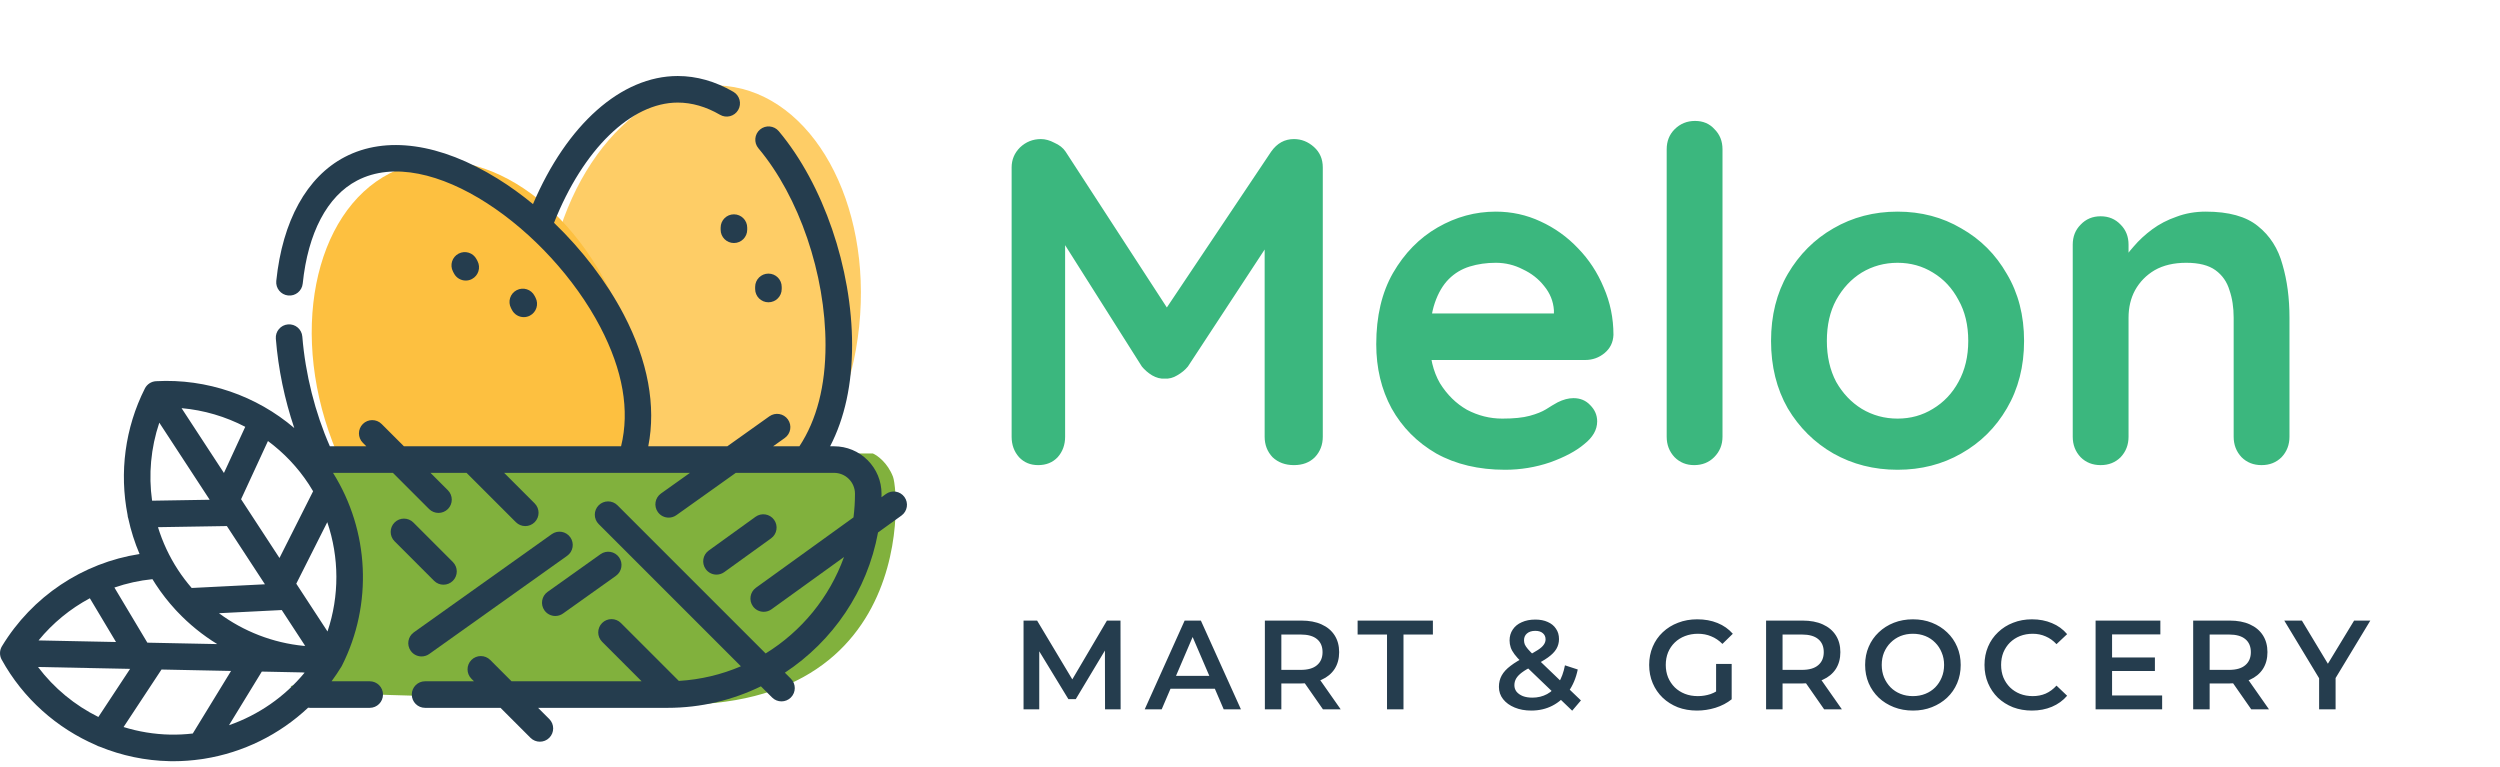 <svg width="215" height="66" viewBox="0 0 215 66" fill="none" xmlns="http://www.w3.org/2000/svg">
<g clip-path="url(#clip0_1585_1144)">
<ellipse opacity="0.8" cx="60.443" cy="26.667" rx="13.519" ry="19.377" transform="rotate(5.913 60.443 26.667)" fill="#FDC040"/>
<ellipse cx="41.055" cy="32.706" rx="13.519" ry="19.377" transform="rotate(-18.851 41.055 32.706)" fill="#FDC040"/>
<path d="M27 39H75.071C75.455 39.167 76.337 39.8 76.797 41C77.373 42.5 79 64.5 51.5 60C29.862 60 24.813 59.333 25.005 59C29 58 29.5 54 30 51C30.5 48 27 39 27 39Z" fill="#81B13D"/>
<path d="M63.117 18.432C62.486 18.432 61.975 18.944 61.975 19.575V19.757C61.975 20.389 62.486 20.9 63.117 20.9C63.748 20.9 64.26 20.389 64.26 19.757V19.575C64.26 18.944 63.748 18.432 63.117 18.432Z" fill="#253D4E"/>
<path d="M66.085 23.53C65.454 23.53 64.942 24.041 64.942 24.672V24.855C64.942 25.486 65.454 25.997 66.085 25.997C66.716 25.997 67.227 25.486 67.227 24.855V24.672C67.227 24.041 66.716 23.53 66.085 23.53Z" fill="#253D4E"/>
<path d="M41.067 22.457L40.982 22.295C40.69 21.735 40 21.518 39.441 21.811C38.881 22.103 38.665 22.793 38.957 23.352L39.041 23.514C39.245 23.905 39.643 24.128 40.055 24.128C40.233 24.128 40.414 24.087 40.583 23.998C41.142 23.706 41.359 23.016 41.067 22.457Z" fill="#253D4E"/>
<path d="M46.057 25.602L45.972 25.44C45.68 24.88 44.99 24.663 44.431 24.956C43.871 25.247 43.655 25.938 43.947 26.497L44.031 26.659C44.235 27.05 44.633 27.273 45.045 27.273C45.223 27.273 45.404 27.232 45.573 27.143C46.132 26.851 46.349 26.161 46.057 25.602Z" fill="#253D4E"/>
<path d="M38.947 48.334L35.549 44.935C35.103 44.489 34.379 44.489 33.933 44.935C33.487 45.381 33.487 46.105 33.933 46.551L37.331 49.95C37.555 50.173 37.847 50.284 38.139 50.284C38.432 50.284 38.724 50.173 38.947 49.95C39.394 49.503 39.394 48.78 38.947 48.334Z" fill="#253D4E"/>
<path d="M49.045 46.205C48.679 45.691 47.966 45.57 47.452 45.937L35.591 54.381C35.077 54.747 34.957 55.46 35.323 55.974C35.546 56.287 35.897 56.454 36.255 56.454C36.484 56.454 36.715 56.385 36.916 56.242L48.777 47.798C49.291 47.432 49.411 46.719 49.045 46.205Z" fill="#253D4E"/>
<path d="M53.239 47.928C52.873 47.414 52.16 47.294 51.645 47.66L47.092 50.901C46.578 51.267 46.458 51.981 46.824 52.495C47.047 52.808 47.399 52.975 47.756 52.975C47.985 52.975 48.217 52.906 48.418 52.763L52.97 49.522C53.484 49.156 53.604 48.442 53.239 47.928Z" fill="#253D4E"/>
<path d="M77.784 42.744C77.415 42.232 76.701 42.116 76.189 42.485L75.808 42.76C75.81 42.662 75.812 42.564 75.812 42.466C75.812 41.376 75.388 40.35 74.616 39.575C73.844 38.805 72.818 38.381 71.728 38.381H71.39C72.644 35.958 73.28 33.041 73.28 29.673C73.28 23.068 70.804 15.849 66.973 11.28C66.567 10.797 65.847 10.734 65.363 11.139C64.88 11.545 64.817 12.266 65.222 12.749C68.729 16.93 70.995 23.573 70.995 29.673C70.995 33.188 70.24 36.114 68.749 38.381H66.487L67.492 37.666C68.007 37.3 68.126 36.586 67.76 36.072C67.395 35.558 66.681 35.438 66.167 35.804L62.547 38.381H55.751C56.436 34.912 55.722 31.036 53.653 27.071C52.171 24.234 50.066 21.488 47.646 19.162C50.139 12.856 54.265 8.822 58.286 8.822C59.5 8.822 60.724 9.175 61.922 9.872C62.468 10.189 63.167 10.004 63.484 9.458C63.801 8.913 63.616 8.214 63.071 7.896C61.519 6.994 59.909 6.537 58.286 6.537C53.422 6.537 48.745 10.716 45.837 17.552C44.846 16.737 43.82 15.996 42.774 15.35C37.852 12.31 33.191 11.654 29.65 13.502C26.384 15.209 24.293 18.993 23.76 24.158C23.695 24.786 24.151 25.347 24.779 25.412C25.408 25.478 25.968 25.02 26.033 24.393C26.484 20.016 28.145 16.867 30.708 15.528C36.949 12.27 47.255 19.757 51.627 28.129C53.571 31.853 54.169 35.297 53.412 38.381H40.602C40.599 38.381 40.596 38.381 40.593 38.381H34.738L32.82 36.464C32.374 36.018 31.65 36.018 31.204 36.464C30.758 36.91 30.758 37.633 31.204 38.08L31.506 38.381H28.369C27.096 35.489 26.259 32.167 26 28.945C25.949 28.316 25.399 27.846 24.77 27.898C24.14 27.948 23.672 28.499 23.722 29.128C23.933 31.747 24.474 34.352 25.308 36.811C22.051 34.036 17.798 32.545 13.418 32.783C13.01 32.805 12.645 33.044 12.46 33.408C10.742 36.811 10.259 40.651 10.972 44.288C10.978 44.398 11 44.504 11.036 44.603C11.26 45.641 11.583 46.66 12.002 47.646C7.111 48.405 2.769 51.287 0.165 55.581C-0.046 55.931 -0.055 56.367 0.142 56.725C1.983 60.066 4.885 62.633 8.294 64.096C8.385 64.149 8.48 64.19 8.578 64.216C10.461 64.983 12.491 65.417 14.579 65.46C14.693 65.463 14.806 65.464 14.921 65.464C15.733 65.464 16.538 65.402 17.332 65.287C17.406 65.283 17.481 65.273 17.553 65.254C20.911 64.72 24.033 63.178 26.498 60.861C26.554 60.869 26.611 60.875 26.669 60.875H31.796C32.427 60.875 32.938 60.364 32.938 59.732C32.938 59.101 32.427 58.59 31.796 58.59H28.515C28.815 58.183 29.099 57.763 29.364 57.326C29.372 57.313 29.378 57.299 29.386 57.285C29.393 57.273 29.401 57.262 29.407 57.249C32.069 51.977 31.767 45.653 28.64 40.666H33.791L36.901 43.777C37.125 44 37.417 44.111 37.709 44.111C38.002 44.111 38.294 44 38.518 43.777C38.964 43.331 38.964 42.607 38.518 42.161L37.023 40.666H40.124L44.366 44.908C44.589 45.131 44.882 45.243 45.174 45.243C45.466 45.243 45.759 45.131 45.982 44.908C46.428 44.462 46.428 43.739 45.982 43.292L43.356 40.666H54.271C54.272 40.666 54.273 40.667 54.275 40.667C54.276 40.667 54.277 40.666 54.278 40.666H59.338L56.843 42.442C56.329 42.808 56.209 43.522 56.575 44.036C56.798 44.349 57.15 44.516 57.507 44.516C57.736 44.516 57.968 44.447 58.169 44.304L63.278 40.666H69.345C69.345 40.666 69.346 40.666 69.347 40.666C69.347 40.666 69.348 40.666 69.349 40.666H71.729C72.209 40.666 72.662 40.853 73.001 41.191C73.341 41.532 73.528 41.985 73.528 42.465C73.528 43.153 73.484 43.831 73.4 44.496L65.011 50.546C64.499 50.915 64.383 51.629 64.752 52.141C64.976 52.451 65.325 52.615 65.68 52.615C65.912 52.615 66.145 52.545 66.347 52.4L72.584 47.903C71.338 51.37 68.936 54.29 65.845 56.197L53.103 43.455C52.657 43.009 51.934 43.009 51.487 43.455C51.041 43.902 51.041 44.625 51.487 45.071L63.717 57.301C62.061 58.009 60.263 58.446 58.38 58.559L53.398 53.578C52.952 53.132 52.229 53.132 51.782 53.578C51.336 54.025 51.336 54.748 51.783 55.194L55.178 58.59H43.992L42.159 56.756C41.713 56.31 40.99 56.31 40.543 56.756C40.097 57.203 40.097 57.926 40.543 58.372L40.761 58.59H36.556C35.925 58.59 35.413 59.101 35.413 59.732C35.413 60.363 35.925 60.875 36.556 60.875H43.045L45.622 63.452C45.845 63.675 46.138 63.786 46.43 63.786C46.722 63.786 47.015 63.675 47.238 63.452C47.684 63.005 47.684 62.282 47.238 61.836L46.277 60.875H57.401C60.282 60.875 63.01 60.209 65.44 59.025L66.4 59.984C66.623 60.208 66.915 60.319 67.208 60.319C67.5 60.319 67.793 60.208 68.016 59.984C68.462 59.538 68.462 58.815 68.016 58.369L67.499 57.851C71.618 55.139 74.589 50.82 75.51 45.792L77.526 44.339C78.037 43.97 78.153 43.256 77.784 42.744ZM26.56 41.651C26.688 41.847 26.809 42.047 26.927 42.248L24.035 47.987L20.733 42.933L23.044 37.928C24.409 38.939 25.606 40.192 26.56 41.651ZM22.784 50.249L16.485 50.566C16.06 50.076 15.665 49.556 15.306 49.006C14.554 47.856 13.981 46.62 13.586 45.337L19.511 45.241L22.784 50.249ZM21.091 36.706L19.258 40.676L15.614 35.101C17.541 35.272 19.401 35.825 21.091 36.706ZM13.7 36.35L18.033 42.979L13.079 43.06C12.765 40.823 12.969 38.522 13.7 36.35ZM13.11 49.808C13.202 49.958 13.296 50.108 13.393 50.256C13.9 51.033 14.468 51.758 15.086 52.43C15.131 52.489 15.182 52.543 15.237 52.592C16.263 53.679 17.424 54.619 18.684 55.392L12.673 55.269L9.839 50.528C10.888 50.166 11.985 49.922 13.11 49.808ZM7.727 51.449L9.977 55.213L3.315 55.076C4.543 53.577 6.045 52.348 7.727 51.449ZM8.46 61.66C6.436 60.656 4.65 59.19 3.27 57.361L11.188 57.523L8.46 61.66ZM16.579 63.082C15.935 63.157 15.282 63.189 14.625 63.176C13.252 63.147 11.908 62.923 10.627 62.525L13.889 57.579L19.87 57.702L16.579 63.082ZM19.694 62.368L22.516 57.756L25.985 57.828C26.056 57.834 26.127 57.839 26.199 57.845C24.48 59.932 22.218 61.491 19.694 62.368ZM26.118 55.545C23.467 55.285 20.946 54.302 18.83 52.736L24.231 52.464L26.246 55.548L26.118 55.545ZM28.166 54.307L25.48 50.197L28.146 44.907C29.177 47.936 29.195 51.25 28.166 54.307Z" fill="#253D4E"/>
<path d="M66.571 44.703C66.202 44.191 65.488 44.075 64.976 44.444L60.95 47.347C60.438 47.716 60.322 48.43 60.691 48.943C60.915 49.252 61.264 49.417 61.619 49.417C61.851 49.417 62.084 49.347 62.287 49.201L66.313 46.298C66.825 45.929 66.94 45.215 66.571 44.703Z" fill="#253D4E"/>
</g>
<path d="M88.025 61V53.37H89.191L92.526 58.94H91.916L95.197 53.37H96.363L96.374 61H95.033L95.022 55.474H95.306L92.515 60.128H91.883L89.049 55.474H89.376V61H88.025ZM98.446 61L101.879 53.37H103.275L106.719 61H105.237L102.283 54.122H102.849L99.906 61H98.446ZM100.026 59.234L100.408 58.122H104.528L104.91 59.234H100.026ZM108.779 61V53.37H111.919C112.594 53.37 113.172 53.479 113.652 53.697C114.138 53.915 114.513 54.227 114.774 54.634C115.036 55.041 115.167 55.525 115.167 56.084C115.167 56.644 115.036 57.127 114.774 57.534C114.513 57.934 114.138 58.242 113.652 58.46C113.172 58.671 112.594 58.776 111.919 58.776H109.564L110.196 58.133V61H108.779ZM113.772 61L111.842 58.231H113.357L115.298 61H113.772ZM110.196 58.286L109.564 57.61H111.853C112.478 57.61 112.947 57.476 113.259 57.207C113.579 56.938 113.739 56.564 113.739 56.084C113.739 55.597 113.579 55.223 113.259 54.961C112.947 54.7 112.478 54.569 111.853 54.569H109.564L110.196 53.871V58.286ZM119.283 61V54.569H116.755V53.37H123.229V54.569H120.7V61H119.283ZM131.687 61.109C131.156 61.109 130.68 61.022 130.259 60.847C129.837 60.673 129.507 60.433 129.267 60.128C129.027 59.823 128.907 59.47 128.907 59.071C128.907 58.707 128.987 58.38 129.147 58.09C129.307 57.799 129.561 57.523 129.91 57.261C130.259 56.992 130.706 56.724 131.251 56.455C131.68 56.244 132.014 56.059 132.254 55.899C132.501 55.739 132.671 55.586 132.766 55.441C132.868 55.296 132.919 55.143 132.919 54.983C132.919 54.765 132.842 54.591 132.69 54.46C132.537 54.322 132.319 54.253 132.036 54.253C131.73 54.253 131.491 54.329 131.316 54.482C131.149 54.627 131.066 54.82 131.066 55.059C131.066 55.183 131.087 55.303 131.131 55.419C131.182 55.535 131.269 55.666 131.393 55.812C131.516 55.957 131.694 56.142 131.927 56.367L135.96 60.237L135.208 61.12L130.848 56.934C130.6 56.694 130.401 56.473 130.248 56.269C130.095 56.066 129.986 55.87 129.921 55.681C129.856 55.485 129.823 55.285 129.823 55.081C129.823 54.725 129.914 54.413 130.095 54.144C130.277 53.868 130.535 53.657 130.869 53.512C131.204 53.359 131.592 53.283 132.036 53.283C132.45 53.283 132.806 53.352 133.104 53.49C133.409 53.621 133.645 53.813 133.812 54.068C133.987 54.315 134.074 54.613 134.074 54.961C134.074 55.267 133.998 55.55 133.845 55.812C133.692 56.066 133.453 56.309 133.126 56.542C132.806 56.774 132.377 57.018 131.839 57.272C131.44 57.468 131.124 57.654 130.891 57.828C130.659 58.002 130.491 58.177 130.39 58.351C130.288 58.526 130.237 58.718 130.237 58.929C130.237 59.14 130.299 59.325 130.422 59.485C130.553 59.645 130.735 59.772 130.967 59.866C131.2 59.954 131.472 59.997 131.785 59.997C132.25 59.997 132.671 59.895 133.049 59.692C133.434 59.481 133.758 59.169 134.019 58.755C134.281 58.34 134.47 57.828 134.586 57.218L135.687 57.577C135.535 58.311 135.269 58.944 134.891 59.474C134.521 59.997 134.063 60.401 133.518 60.684C132.973 60.967 132.363 61.109 131.687 61.109ZM145.938 61.109C145.342 61.109 144.793 61.014 144.292 60.826C143.798 60.629 143.365 60.357 142.995 60.008C142.624 59.652 142.337 59.234 142.134 58.755C141.93 58.275 141.828 57.752 141.828 57.185C141.828 56.618 141.93 56.095 142.134 55.615C142.337 55.136 142.624 54.722 142.995 54.373C143.373 54.017 143.812 53.744 144.314 53.555C144.815 53.359 145.364 53.261 145.96 53.261C146.606 53.261 147.188 53.366 147.704 53.577C148.227 53.788 148.666 54.097 149.022 54.504L148.129 55.376C147.831 55.078 147.507 54.86 147.159 54.722C146.817 54.576 146.439 54.504 146.025 54.504C145.625 54.504 145.255 54.569 144.913 54.7C144.572 54.831 144.277 55.016 144.03 55.256C143.783 55.495 143.591 55.779 143.453 56.106C143.322 56.433 143.256 56.793 143.256 57.185C143.256 57.57 143.322 57.926 143.453 58.253C143.591 58.58 143.783 58.867 144.03 59.114C144.277 59.354 144.568 59.539 144.902 59.67C145.237 59.801 145.607 59.866 146.014 59.866C146.392 59.866 146.755 59.808 147.104 59.692C147.46 59.569 147.798 59.365 148.118 59.082L148.924 60.139C148.525 60.459 148.06 60.702 147.529 60.869C147.006 61.029 146.475 61.109 145.938 61.109ZM147.584 59.954V57.098H148.924V60.139L147.584 59.954ZM151.883 61V53.37H155.022C155.698 53.37 156.276 53.479 156.756 53.697C157.242 53.915 157.617 54.227 157.878 54.634C158.14 55.041 158.271 55.525 158.271 56.084C158.271 56.644 158.14 57.127 157.878 57.534C157.617 57.934 157.242 58.242 156.756 58.46C156.276 58.671 155.698 58.776 155.022 58.776H152.668L153.3 58.133V61H151.883ZM156.875 61L154.946 58.231H156.461L158.401 61H156.875ZM153.3 58.286L152.668 57.61H154.957C155.582 57.61 156.051 57.476 156.363 57.207C156.683 56.938 156.843 56.564 156.843 56.084C156.843 55.597 156.683 55.223 156.363 54.961C156.051 54.7 155.582 54.569 154.957 54.569H152.668L153.3 53.871V58.286ZM164.521 61.109C163.925 61.109 163.377 61.011 162.875 60.815C162.374 60.618 161.938 60.346 161.567 59.997C161.197 59.641 160.91 59.227 160.706 58.755C160.503 58.275 160.401 57.752 160.401 57.185C160.401 56.618 160.503 56.099 160.706 55.626C160.91 55.147 161.197 54.733 161.567 54.384C161.938 54.028 162.374 53.752 162.875 53.555C163.377 53.359 163.922 53.261 164.51 53.261C165.106 53.261 165.651 53.359 166.145 53.555C166.647 53.752 167.083 54.028 167.453 54.384C167.824 54.733 168.111 55.147 168.314 55.626C168.518 56.099 168.62 56.618 168.62 57.185C168.62 57.752 168.518 58.275 168.314 58.755C168.111 59.234 167.824 59.648 167.453 59.997C167.083 60.346 166.647 60.618 166.145 60.815C165.651 61.011 165.11 61.109 164.521 61.109ZM164.51 59.866C164.895 59.866 165.252 59.801 165.579 59.67C165.906 59.539 166.189 59.354 166.429 59.114C166.669 58.867 166.854 58.584 166.985 58.264C167.123 57.937 167.192 57.577 167.192 57.185C167.192 56.793 167.123 56.437 166.985 56.117C166.854 55.79 166.669 55.506 166.429 55.267C166.189 55.02 165.906 54.831 165.579 54.7C165.252 54.569 164.895 54.504 164.51 54.504C164.125 54.504 163.769 54.569 163.442 54.7C163.122 54.831 162.839 55.02 162.592 55.267C162.352 55.506 162.163 55.79 162.025 56.117C161.894 56.437 161.829 56.793 161.829 57.185C161.829 57.57 161.894 57.926 162.025 58.253C162.163 58.58 162.352 58.867 162.592 59.114C162.832 59.354 163.115 59.539 163.442 59.67C163.769 59.801 164.125 59.866 164.51 59.866ZM174.743 61.109C174.162 61.109 173.621 61.014 173.119 60.826C172.625 60.629 172.193 60.357 171.822 60.008C171.459 59.652 171.175 59.234 170.972 58.755C170.768 58.275 170.667 57.752 170.667 57.185C170.667 56.618 170.768 56.095 170.972 55.615C171.175 55.136 171.462 54.722 171.833 54.373C172.204 54.017 172.636 53.744 173.13 53.555C173.624 53.359 174.166 53.261 174.754 53.261C175.379 53.261 175.949 53.37 176.465 53.588C176.981 53.799 177.417 54.115 177.773 54.536L176.858 55.397C176.582 55.099 176.273 54.878 175.931 54.733C175.59 54.58 175.219 54.504 174.82 54.504C174.42 54.504 174.053 54.569 173.719 54.7C173.392 54.831 173.105 55.016 172.858 55.256C172.618 55.495 172.429 55.779 172.291 56.106C172.16 56.433 172.095 56.793 172.095 57.185C172.095 57.577 172.16 57.937 172.291 58.264C172.429 58.591 172.618 58.874 172.858 59.114C173.105 59.354 173.392 59.539 173.719 59.67C174.053 59.801 174.42 59.866 174.82 59.866C175.219 59.866 175.59 59.794 175.931 59.648C176.273 59.496 176.582 59.267 176.858 58.962L177.773 59.834C177.417 60.248 176.981 60.564 176.465 60.782C175.949 61 175.375 61.109 174.743 61.109ZM181.529 56.542H185.322V57.708H181.529V56.542ZM181.638 59.812H185.944V61H180.221V53.37H185.791V54.558H181.638V59.812ZM188.613 61V53.37H191.752C192.428 53.37 193.006 53.479 193.486 53.697C193.972 53.915 194.347 54.227 194.608 54.634C194.87 55.041 195.001 55.525 195.001 56.084C195.001 56.644 194.87 57.127 194.608 57.534C194.347 57.934 193.972 58.242 193.486 58.46C193.006 58.671 192.428 58.776 191.752 58.776H189.398L190.03 58.133V61H188.613ZM193.605 61L191.676 58.231H193.191L195.131 61H193.605ZM190.03 58.286L189.398 57.61H191.687C192.312 57.61 192.781 57.476 193.093 57.207C193.413 56.938 193.573 56.564 193.573 56.084C193.573 55.597 193.413 55.223 193.093 54.961C192.781 54.7 192.312 54.569 191.687 54.569H189.398L190.03 53.871V58.286ZM199.444 61V57.981L199.76 58.853L196.447 53.37H197.962L200.622 57.785H199.771L202.453 53.37H203.848L200.534 58.853L200.861 57.981V61H199.444Z" fill="#253D4E"/>
<path d="M89.52 11.96C89.893 11.96 90.28 12.067 90.68 12.28C91.107 12.467 91.427 12.72 91.64 13.04L101.36 28L99.36 27.92L109.32 13.04C109.827 12.32 110.48 11.96 111.28 11.96C111.92 11.96 112.493 12.187 113 12.64C113.507 13.093 113.76 13.68 113.76 14.4V37.56C113.76 38.253 113.533 38.84 113.08 39.32C112.627 39.773 112.027 40 111.28 40C110.533 40 109.92 39.773 109.44 39.32C108.987 38.84 108.76 38.253 108.76 37.56V18.72L110.32 19.08L102.16 31.52C101.92 31.813 101.613 32.067 101.24 32.28C100.893 32.493 100.533 32.587 100.16 32.56C99.813 32.587 99.453 32.493 99.08 32.28C98.733 32.067 98.44 31.813 98.2 31.52L90.56 19.44L91.6 17.32V37.56C91.6 38.253 91.387 38.84 90.96 39.32C90.533 39.773 89.973 40 89.28 40C88.613 40 88.067 39.773 87.64 39.32C87.213 38.84 87 38.253 87 37.56V14.4C87 13.733 87.24 13.16 87.72 12.68C88.227 12.2 88.827 11.96 89.52 11.96ZM129.437 40.4C127.171 40.4 125.197 39.933 123.517 39C121.864 38.04 120.584 36.747 119.677 35.12C118.797 33.493 118.357 31.653 118.357 29.6C118.357 27.2 118.837 25.16 119.797 23.48C120.784 21.773 122.064 20.467 123.637 19.56C125.211 18.653 126.877 18.2 128.637 18.2C129.997 18.2 131.277 18.48 132.477 19.04C133.704 19.6 134.784 20.373 135.717 21.36C136.651 22.32 137.384 23.44 137.917 24.72C138.477 26 138.757 27.36 138.757 28.8C138.731 29.44 138.477 29.96 137.997 30.36C137.517 30.76 136.957 30.96 136.317 30.96H121.037L119.837 26.96H134.517L133.637 27.76V26.68C133.584 25.907 133.304 25.213 132.797 24.6C132.317 23.987 131.704 23.507 130.957 23.16C130.237 22.787 129.464 22.6 128.637 22.6C127.837 22.6 127.091 22.707 126.397 22.92C125.704 23.133 125.104 23.493 124.597 24C124.091 24.507 123.691 25.187 123.397 26.04C123.104 26.893 122.957 27.973 122.957 29.28C122.957 30.72 123.251 31.947 123.837 32.96C124.451 33.947 125.224 34.707 126.157 35.24C127.117 35.747 128.131 36 129.197 36C130.184 36 130.971 35.92 131.557 35.76C132.144 35.6 132.611 35.413 132.957 35.2C133.331 34.96 133.664 34.76 133.957 34.6C134.437 34.36 134.891 34.24 135.317 34.24C135.904 34.24 136.384 34.44 136.757 34.84C137.157 35.24 137.357 35.707 137.357 36.24C137.357 36.96 136.984 37.613 136.237 38.2C135.544 38.787 134.571 39.307 133.317 39.76C132.064 40.187 130.771 40.4 129.437 40.4ZM148.135 37.56C148.135 38.253 147.895 38.84 147.415 39.32C146.962 39.773 146.389 40 145.695 40C145.029 40 144.469 39.773 144.015 39.32C143.562 38.84 143.335 38.253 143.335 37.56V12.84C143.335 12.147 143.562 11.573 144.015 11.12C144.495 10.64 145.082 10.4 145.775 10.4C146.469 10.4 147.029 10.64 147.455 11.12C147.909 11.573 148.135 12.147 148.135 12.84V37.56ZM174.07 29.32C174.07 31.507 173.576 33.44 172.59 35.12C171.63 36.773 170.323 38.067 168.67 39C167.043 39.933 165.216 40.4 163.19 40.4C161.163 40.4 159.323 39.933 157.67 39C156.043 38.067 154.736 36.773 153.75 35.12C152.79 33.44 152.31 31.507 152.31 29.32C152.31 27.133 152.79 25.213 153.75 23.56C154.736 21.88 156.043 20.573 157.67 19.64C159.323 18.68 161.163 18.2 163.19 18.2C165.216 18.2 167.043 18.68 168.67 19.64C170.323 20.573 171.63 21.88 172.59 23.56C173.576 25.213 174.07 27.133 174.07 29.32ZM169.27 29.32C169.27 27.96 168.99 26.787 168.43 25.8C167.896 24.787 167.163 24 166.23 23.44C165.323 22.88 164.31 22.6 163.19 22.6C162.07 22.6 161.043 22.88 160.11 23.44C159.203 24 158.47 24.787 157.91 25.8C157.376 26.787 157.11 27.96 157.11 29.32C157.11 30.653 157.376 31.827 157.91 32.84C158.47 33.827 159.203 34.6 160.11 35.16C161.043 35.72 162.07 36 163.19 36C164.31 36 165.323 35.72 166.23 35.16C167.163 34.6 167.896 33.827 168.43 32.84C168.99 31.827 169.27 30.653 169.27 29.32ZM189.695 18.2C191.668 18.2 193.161 18.613 194.175 19.44C195.215 20.267 195.921 21.373 196.295 22.76C196.695 24.12 196.895 25.64 196.895 27.32V37.56C196.895 38.253 196.668 38.84 196.215 39.32C195.761 39.773 195.188 40 194.495 40C193.801 40 193.228 39.773 192.775 39.32C192.321 38.84 192.095 38.253 192.095 37.56V27.32C192.095 26.44 191.975 25.653 191.735 24.96C191.521 24.24 191.121 23.667 190.535 23.24C189.948 22.813 189.108 22.6 188.015 22.6C186.948 22.6 186.041 22.813 185.295 23.24C184.575 23.667 184.015 24.24 183.615 24.96C183.241 25.653 183.055 26.44 183.055 27.32V37.56C183.055 38.253 182.828 38.84 182.375 39.32C181.921 39.773 181.348 40 180.655 40C179.961 40 179.388 39.773 178.935 39.32C178.481 38.84 178.255 38.253 178.255 37.56V21.04C178.255 20.347 178.481 19.773 178.935 19.32C179.388 18.84 179.961 18.6 180.655 18.6C181.348 18.6 181.921 18.84 182.375 19.32C182.828 19.773 183.055 20.347 183.055 21.04V22.76L182.455 22.64C182.695 22.187 183.041 21.707 183.495 21.2C183.948 20.667 184.481 20.173 185.095 19.72C185.708 19.267 186.401 18.907 187.175 18.64C187.948 18.347 188.788 18.2 189.695 18.2Z" fill="#3BB77E"/>
<defs>
<clipPath id="clip0_1585_1144">
<rect width="78" height="60" fill="white" transform="translate(0 6)"/>
</clipPath>
</defs>
</svg>
